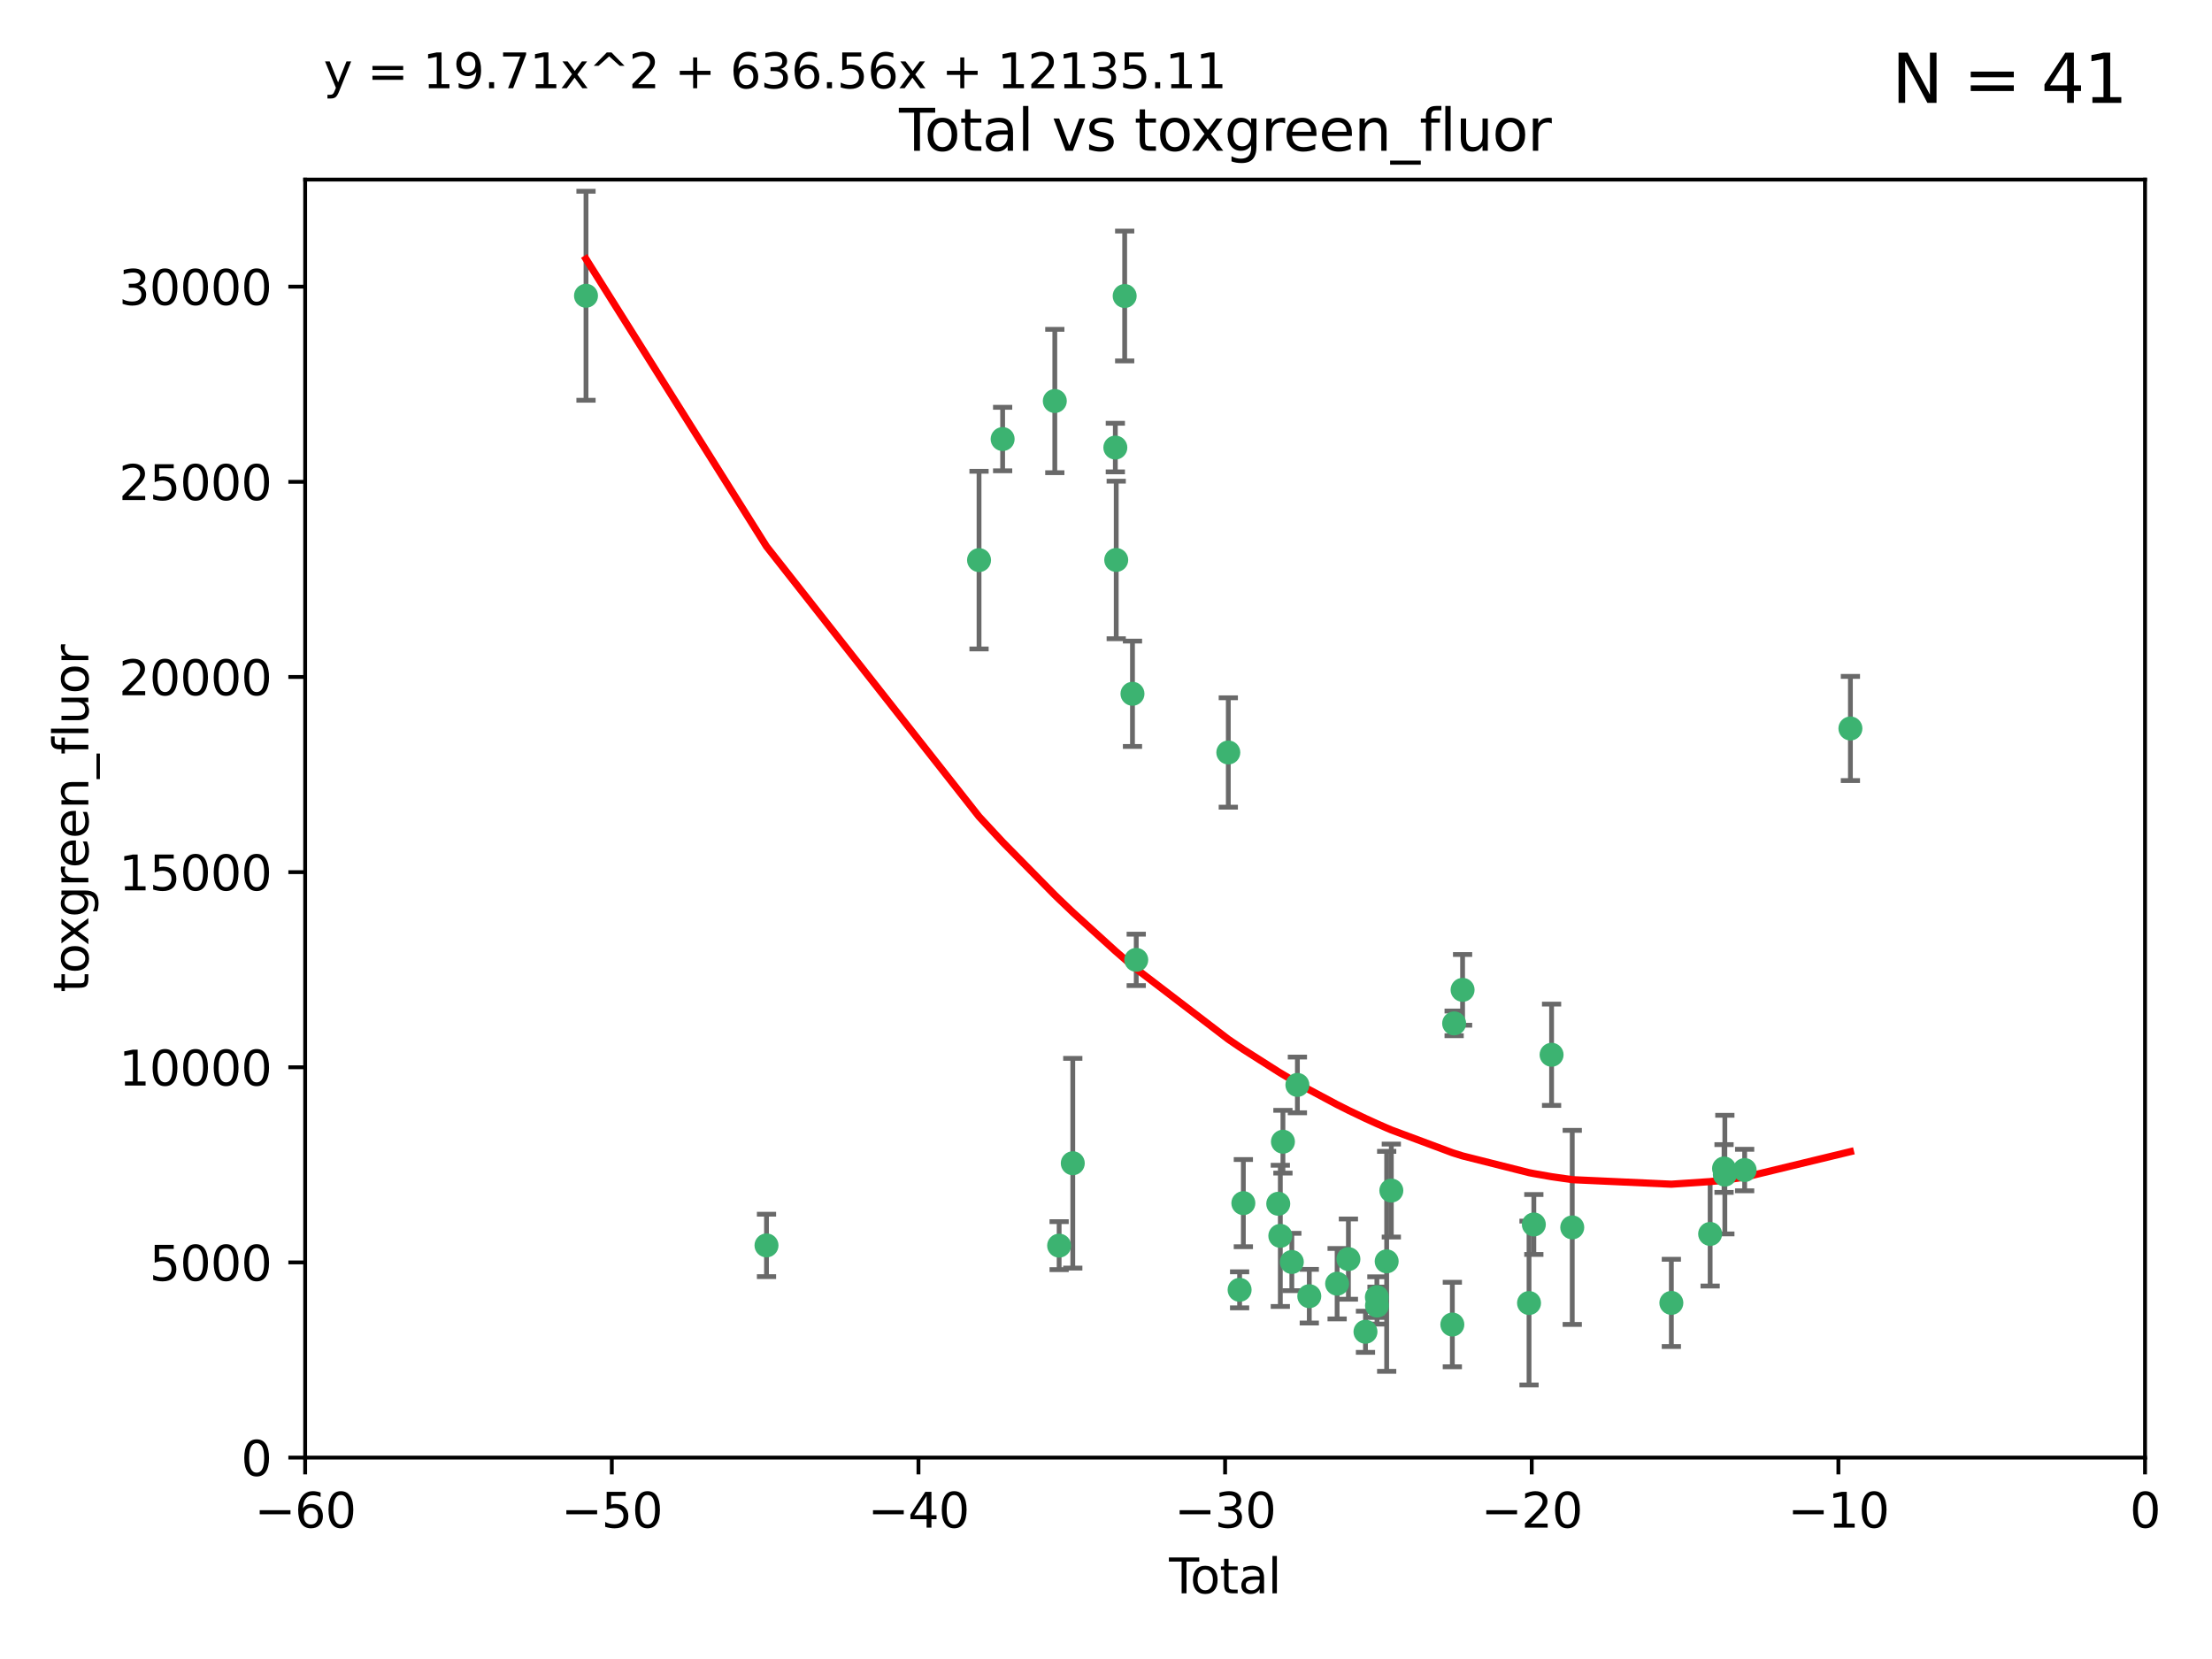 <?xml version="1.0" encoding="utf-8" standalone="no"?>
<!DOCTYPE svg PUBLIC "-//W3C//DTD SVG 1.1//EN"
  "http://www.w3.org/Graphics/SVG/1.1/DTD/svg11.dtd">
<svg xmlns:xlink="http://www.w3.org/1999/xlink" width="460.8pt" height="345.6pt" viewBox="0 0 460.8 345.6" xmlns="http://www.w3.org/2000/svg" version="1.1">
 <defs>
  <style type="text/css">*{stroke-linejoin: round; stroke-linecap: butt}</style>
 </defs>
 <g id="figure_1">
  <g id="patch_1">
   <path d="M 0 345.6 
L 460.8 345.6 
L 460.8 0 
L 0 0 
z
" style="fill: #ffffff"/>
  </g>
  <g id="axes_1">
   <g id="patch_2">
    <path d="M 63.571 303.64 
L 446.85 303.64 
L 446.85 37.411 
L 63.571 37.411 
z
" style="fill: #ffffff"/>
   </g>
   <g id="PathCollection_1">
    <defs>
     <path id="m26a1dd42a5" d="M 0 1.118 
C 0.297 1.118 0.581 1 0.791 0.791 
C 1 0.581 1.118 0.297 1.118 0 
C 1.118 -0.297 1 -0.581 0.791 -0.791 
C 0.581 -1 0.297 -1.118 0 -1.118 
C -0.297 -1.118 -0.581 -1 -0.791 -0.791 
C -1 -0.581 -1.118 -0.297 -1.118 0 
C -1.118 0.297 -1 0.581 -0.791 0.791 
C -0.581 1 -0.297 1.118 0 1.118 
z
" style="stroke: #3cb371"/>
    </defs>
    <g clip-path="url(#p0311eefe99)">
     <use xlink:href="#m26a1dd42a5" x="122.075" y="61.614" style="fill: #3cb371; stroke: #3cb371"/>
     <use xlink:href="#m26a1dd42a5" x="159.676" y="259.442" style="fill: #3cb371; stroke: #3cb371"/>
     <use xlink:href="#m26a1dd42a5" x="203.952" y="116.682" style="fill: #3cb371; stroke: #3cb371"/>
     <use xlink:href="#m26a1dd42a5" x="208.867" y="91.463" style="fill: #3cb371; stroke: #3cb371"/>
     <use xlink:href="#m26a1dd42a5" x="219.736" y="83.54" style="fill: #3cb371; stroke: #3cb371"/>
     <use xlink:href="#m26a1dd42a5" x="220.638" y="259.488" style="fill: #3cb371; stroke: #3cb371"/>
     <use xlink:href="#m26a1dd42a5" x="223.48" y="242.324" style="fill: #3cb371; stroke: #3cb371"/>
     <use xlink:href="#m26a1dd42a5" x="232.345" y="93.237" style="fill: #3cb371; stroke: #3cb371"/>
     <use xlink:href="#m26a1dd42a5" x="232.53" y="116.65" style="fill: #3cb371; stroke: #3cb371"/>
     <use xlink:href="#m26a1dd42a5" x="234.291" y="61.664" style="fill: #3cb371; stroke: #3cb371"/>
     <use xlink:href="#m26a1dd42a5" x="235.917" y="144.527" style="fill: #3cb371; stroke: #3cb371"/>
     <use xlink:href="#m26a1dd42a5" x="236.699" y="199.958" style="fill: #3cb371; stroke: #3cb371"/>
     <use xlink:href="#m26a1dd42a5" x="255.878" y="156.754" style="fill: #3cb371; stroke: #3cb371"/>
     <use xlink:href="#m26a1dd42a5" x="258.233" y="268.694" style="fill: #3cb371; stroke: #3cb371"/>
     <use xlink:href="#m26a1dd42a5" x="259.013" y="250.635" style="fill: #3cb371; stroke: #3cb371"/>
     <use xlink:href="#m26a1dd42a5" x="266.284" y="250.767" style="fill: #3cb371; stroke: #3cb371"/>
     <use xlink:href="#m26a1dd42a5" x="266.715" y="257.451" style="fill: #3cb371; stroke: #3cb371"/>
     <use xlink:href="#m26a1dd42a5" x="267.259" y="237.838" style="fill: #3cb371; stroke: #3cb371"/>
     <use xlink:href="#m26a1dd42a5" x="269.11" y="262.896" style="fill: #3cb371; stroke: #3cb371"/>
     <use xlink:href="#m26a1dd42a5" x="270.272" y="226.007" style="fill: #3cb371; stroke: #3cb371"/>
     <use xlink:href="#m26a1dd42a5" x="272.749" y="270.018" style="fill: #3cb371; stroke: #3cb371"/>
     <use xlink:href="#m26a1dd42a5" x="278.547" y="267.417" style="fill: #3cb371; stroke: #3cb371"/>
     <use xlink:href="#m26a1dd42a5" x="280.898" y="262.293" style="fill: #3cb371; stroke: #3cb371"/>
     <use xlink:href="#m26a1dd42a5" x="284.454" y="277.431" style="fill: #3cb371; stroke: #3cb371"/>
     <use xlink:href="#m26a1dd42a5" x="286.83" y="270.21" style="fill: #3cb371; stroke: #3cb371"/>
     <use xlink:href="#m26a1dd42a5" x="286.857" y="271.976" style="fill: #3cb371; stroke: #3cb371"/>
     <use xlink:href="#m26a1dd42a5" x="288.87" y="262.761" style="fill: #3cb371; stroke: #3cb371"/>
     <use xlink:href="#m26a1dd42a5" x="289.839" y="248.016" style="fill: #3cb371; stroke: #3cb371"/>
     <use xlink:href="#m26a1dd42a5" x="302.549" y="275.924" style="fill: #3cb371; stroke: #3cb371"/>
     <use xlink:href="#m26a1dd42a5" x="302.924" y="213.19" style="fill: #3cb371; stroke: #3cb371"/>
     <use xlink:href="#m26a1dd42a5" x="304.684" y="206.203" style="fill: #3cb371; stroke: #3cb371"/>
     <use xlink:href="#m26a1dd42a5" x="318.526" y="271.445" style="fill: #3cb371; stroke: #3cb371"/>
     <use xlink:href="#m26a1dd42a5" x="319.527" y="255.08" style="fill: #3cb371; stroke: #3cb371"/>
     <use xlink:href="#m26a1dd42a5" x="323.223" y="219.726" style="fill: #3cb371; stroke: #3cb371"/>
     <use xlink:href="#m26a1dd42a5" x="327.528" y="255.69" style="fill: #3cb371; stroke: #3cb371"/>
     <use xlink:href="#m26a1dd42a5" x="348.174" y="271.416" style="fill: #3cb371; stroke: #3cb371"/>
     <use xlink:href="#m26a1dd42a5" x="356.254" y="257.051" style="fill: #3cb371; stroke: #3cb371"/>
     <use xlink:href="#m26a1dd42a5" x="359.15" y="243.416" style="fill: #3cb371; stroke: #3cb371"/>
     <use xlink:href="#m26a1dd42a5" x="359.317" y="244.691" style="fill: #3cb371; stroke: #3cb371"/>
     <use xlink:href="#m26a1dd42a5" x="363.442" y="243.742" style="fill: #3cb371; stroke: #3cb371"/>
     <use xlink:href="#m26a1dd42a5" x="385.474" y="151.755" style="fill: #3cb371; stroke: #3cb371"/>
    </g>
   </g>
   <g id="matplotlib.axis_1">
    <g id="xtick_1">
     <g id="line2d_1">
      <defs>
       <path id="m267742679c" d="M 0 0 
L 0 3.5 
" style="stroke: #000000; stroke-width: 0.8"/>
      </defs>
      <g>
       <use xlink:href="#m267742679c" x="63.571" y="303.64" style="stroke: #000000; stroke-width: 0.8"/>
      </g>
     </g>
     <g id="text_1">
      <!-- −60 -->
      <g transform="translate(53.019 318.238)scale(0.1 -0.1)">
       <defs>
        <path id="DejaVuSans-2212" d="M 678 2272 
L 4684 2272 
L 4684 1741 
L 678 1741 
L 678 2272 
z
" transform="scale(0.016)"/>
        <path id="DejaVuSans-36" d="M 2113 2584 
Q 1688 2584 1439 2293 
Q 1191 2003 1191 1497 
Q 1191 994 1439 701 
Q 1688 409 2113 409 
Q 2538 409 2786 701 
Q 3034 994 3034 1497 
Q 3034 2003 2786 2293 
Q 2538 2584 2113 2584 
z
M 3366 4563 
L 3366 3988 
Q 3128 4100 2886 4159 
Q 2644 4219 2406 4219 
Q 1781 4219 1451 3797 
Q 1122 3375 1075 2522 
Q 1259 2794 1537 2939 
Q 1816 3084 2150 3084 
Q 2853 3084 3261 2657 
Q 3669 2231 3669 1497 
Q 3669 778 3244 343 
Q 2819 -91 2113 -91 
Q 1303 -91 875 529 
Q 447 1150 447 2328 
Q 447 3434 972 4092 
Q 1497 4750 2381 4750 
Q 2619 4750 2861 4703 
Q 3103 4656 3366 4563 
z
" transform="scale(0.016)"/>
        <path id="DejaVuSans-30" d="M 2034 4250 
Q 1547 4250 1301 3770 
Q 1056 3291 1056 2328 
Q 1056 1369 1301 889 
Q 1547 409 2034 409 
Q 2525 409 2770 889 
Q 3016 1369 3016 2328 
Q 3016 3291 2770 3770 
Q 2525 4250 2034 4250 
z
M 2034 4750 
Q 2819 4750 3233 4129 
Q 3647 3509 3647 2328 
Q 3647 1150 3233 529 
Q 2819 -91 2034 -91 
Q 1250 -91 836 529 
Q 422 1150 422 2328 
Q 422 3509 836 4129 
Q 1250 4750 2034 4750 
z
" transform="scale(0.016)"/>
       </defs>
       <use xlink:href="#DejaVuSans-2212"/>
       <use xlink:href="#DejaVuSans-36" x="83.789"/>
       <use xlink:href="#DejaVuSans-30" x="147.412"/>
      </g>
     </g>
    </g>
    <g id="xtick_2">
     <g id="line2d_2">
      <g>
       <use xlink:href="#m267742679c" x="127.451" y="303.64" style="stroke: #000000; stroke-width: 0.8"/>
      </g>
     </g>
     <g id="text_2">
      <!-- −50 -->
      <g transform="translate(116.899 318.238)scale(0.1 -0.1)">
       <defs>
        <path id="DejaVuSans-35" d="M 691 4666 
L 3169 4666 
L 3169 4134 
L 1269 4134 
L 1269 2991 
Q 1406 3038 1543 3061 
Q 1681 3084 1819 3084 
Q 2600 3084 3056 2656 
Q 3513 2228 3513 1497 
Q 3513 744 3044 326 
Q 2575 -91 1722 -91 
Q 1428 -91 1123 -41 
Q 819 9 494 109 
L 494 744 
Q 775 591 1075 516 
Q 1375 441 1709 441 
Q 2250 441 2565 725 
Q 2881 1009 2881 1497 
Q 2881 1984 2565 2268 
Q 2250 2553 1709 2553 
Q 1456 2553 1204 2497 
Q 953 2441 691 2322 
L 691 4666 
z
" transform="scale(0.016)"/>
       </defs>
       <use xlink:href="#DejaVuSans-2212"/>
       <use xlink:href="#DejaVuSans-35" x="83.789"/>
       <use xlink:href="#DejaVuSans-30" x="147.412"/>
      </g>
     </g>
    </g>
    <g id="xtick_3">
     <g id="line2d_3">
      <g>
       <use xlink:href="#m267742679c" x="191.331" y="303.64" style="stroke: #000000; stroke-width: 0.8"/>
      </g>
     </g>
     <g id="text_3">
      <!-- −40 -->
      <g transform="translate(180.778 318.238)scale(0.1 -0.1)">
       <defs>
        <path id="DejaVuSans-34" d="M 2419 4116 
L 825 1625 
L 2419 1625 
L 2419 4116 
z
M 2253 4666 
L 3047 4666 
L 3047 1625 
L 3713 1625 
L 3713 1100 
L 3047 1100 
L 3047 0 
L 2419 0 
L 2419 1100 
L 313 1100 
L 313 1709 
L 2253 4666 
z
" transform="scale(0.016)"/>
       </defs>
       <use xlink:href="#DejaVuSans-2212"/>
       <use xlink:href="#DejaVuSans-34" x="83.789"/>
       <use xlink:href="#DejaVuSans-30" x="147.412"/>
      </g>
     </g>
    </g>
    <g id="xtick_4">
     <g id="line2d_4">
      <g>
       <use xlink:href="#m267742679c" x="255.211" y="303.64" style="stroke: #000000; stroke-width: 0.8"/>
      </g>
     </g>
     <g id="text_4">
      <!-- −30 -->
      <g transform="translate(244.658 318.238)scale(0.1 -0.1)">
       <defs>
        <path id="DejaVuSans-33" d="M 2597 2516 
Q 3050 2419 3304 2112 
Q 3559 1806 3559 1356 
Q 3559 666 3084 287 
Q 2609 -91 1734 -91 
Q 1441 -91 1130 -33 
Q 819 25 488 141 
L 488 750 
Q 750 597 1062 519 
Q 1375 441 1716 441 
Q 2309 441 2620 675 
Q 2931 909 2931 1356 
Q 2931 1769 2642 2001 
Q 2353 2234 1838 2234 
L 1294 2234 
L 1294 2753 
L 1863 2753 
Q 2328 2753 2575 2939 
Q 2822 3125 2822 3475 
Q 2822 3834 2567 4026 
Q 2313 4219 1838 4219 
Q 1578 4219 1281 4162 
Q 984 4106 628 3988 
L 628 4550 
Q 988 4650 1302 4700 
Q 1616 4750 1894 4750 
Q 2613 4750 3031 4423 
Q 3450 4097 3450 3541 
Q 3450 3153 3228 2886 
Q 3006 2619 2597 2516 
z
" transform="scale(0.016)"/>
       </defs>
       <use xlink:href="#DejaVuSans-2212"/>
       <use xlink:href="#DejaVuSans-33" x="83.789"/>
       <use xlink:href="#DejaVuSans-30" x="147.412"/>
      </g>
     </g>
    </g>
    <g id="xtick_5">
     <g id="line2d_5">
      <g>
       <use xlink:href="#m267742679c" x="319.09" y="303.64" style="stroke: #000000; stroke-width: 0.8"/>
      </g>
     </g>
     <g id="text_5">
      <!-- −20 -->
      <g transform="translate(308.538 318.238)scale(0.1 -0.1)">
       <defs>
        <path id="DejaVuSans-32" d="M 1228 531 
L 3431 531 
L 3431 0 
L 469 0 
L 469 531 
Q 828 903 1448 1529 
Q 2069 2156 2228 2338 
Q 2531 2678 2651 2914 
Q 2772 3150 2772 3378 
Q 2772 3750 2511 3984 
Q 2250 4219 1831 4219 
Q 1534 4219 1204 4116 
Q 875 4013 500 3803 
L 500 4441 
Q 881 4594 1212 4672 
Q 1544 4750 1819 4750 
Q 2544 4750 2975 4387 
Q 3406 4025 3406 3419 
Q 3406 3131 3298 2873 
Q 3191 2616 2906 2266 
Q 2828 2175 2409 1742 
Q 1991 1309 1228 531 
z
" transform="scale(0.016)"/>
       </defs>
       <use xlink:href="#DejaVuSans-2212"/>
       <use xlink:href="#DejaVuSans-32" x="83.789"/>
       <use xlink:href="#DejaVuSans-30" x="147.412"/>
      </g>
     </g>
    </g>
    <g id="xtick_6">
     <g id="line2d_6">
      <g>
       <use xlink:href="#m267742679c" x="382.97" y="303.64" style="stroke: #000000; stroke-width: 0.8"/>
      </g>
     </g>
     <g id="text_6">
      <!-- −10 -->
      <g transform="translate(372.418 318.238)scale(0.1 -0.1)">
       <defs>
        <path id="DejaVuSans-31" d="M 794 531 
L 1825 531 
L 1825 4091 
L 703 3866 
L 703 4441 
L 1819 4666 
L 2450 4666 
L 2450 531 
L 3481 531 
L 3481 0 
L 794 0 
L 794 531 
z
" transform="scale(0.016)"/>
       </defs>
       <use xlink:href="#DejaVuSans-2212"/>
       <use xlink:href="#DejaVuSans-31" x="83.789"/>
       <use xlink:href="#DejaVuSans-30" x="147.412"/>
      </g>
     </g>
    </g>
    <g id="xtick_7">
     <g id="line2d_7">
      <g>
       <use xlink:href="#m267742679c" x="446.85" y="303.64" style="stroke: #000000; stroke-width: 0.8"/>
      </g>
     </g>
     <g id="text_7">
      <!-- 0 -->
      <g transform="translate(443.669 318.238)scale(0.1 -0.1)">
       <use xlink:href="#DejaVuSans-30"/>
      </g>
     </g>
    </g>
    <g id="text_8">
     <!-- Total -->
     <g transform="translate(243.534 331.917)scale(0.1 -0.1)">
      <defs>
       <path id="DejaVuSans-54" d="M -19 4666 
L 3928 4666 
L 3928 4134 
L 2272 4134 
L 2272 0 
L 1638 0 
L 1638 4134 
L -19 4134 
L -19 4666 
z
" transform="scale(0.016)"/>
       <path id="DejaVuSans-6f" d="M 1959 3097 
Q 1497 3097 1228 2736 
Q 959 2375 959 1747 
Q 959 1119 1226 758 
Q 1494 397 1959 397 
Q 2419 397 2687 759 
Q 2956 1122 2956 1747 
Q 2956 2369 2687 2733 
Q 2419 3097 1959 3097 
z
M 1959 3584 
Q 2709 3584 3137 3096 
Q 3566 2609 3566 1747 
Q 3566 888 3137 398 
Q 2709 -91 1959 -91 
Q 1206 -91 779 398 
Q 353 888 353 1747 
Q 353 2609 779 3096 
Q 1206 3584 1959 3584 
z
" transform="scale(0.016)"/>
       <path id="DejaVuSans-74" d="M 1172 4494 
L 1172 3500 
L 2356 3500 
L 2356 3053 
L 1172 3053 
L 1172 1153 
Q 1172 725 1289 603 
Q 1406 481 1766 481 
L 2356 481 
L 2356 0 
L 1766 0 
Q 1100 0 847 248 
Q 594 497 594 1153 
L 594 3053 
L 172 3053 
L 172 3500 
L 594 3500 
L 594 4494 
L 1172 4494 
z
" transform="scale(0.016)"/>
       <path id="DejaVuSans-61" d="M 2194 1759 
Q 1497 1759 1228 1600 
Q 959 1441 959 1056 
Q 959 750 1161 570 
Q 1363 391 1709 391 
Q 2188 391 2477 730 
Q 2766 1069 2766 1631 
L 2766 1759 
L 2194 1759 
z
M 3341 1997 
L 3341 0 
L 2766 0 
L 2766 531 
Q 2569 213 2275 61 
Q 1981 -91 1556 -91 
Q 1019 -91 701 211 
Q 384 513 384 1019 
Q 384 1609 779 1909 
Q 1175 2209 1959 2209 
L 2766 2209 
L 2766 2266 
Q 2766 2663 2505 2880 
Q 2244 3097 1772 3097 
Q 1472 3097 1187 3025 
Q 903 2953 641 2809 
L 641 3341 
Q 956 3463 1253 3523 
Q 1550 3584 1831 3584 
Q 2591 3584 2966 3190 
Q 3341 2797 3341 1997 
z
" transform="scale(0.016)"/>
       <path id="DejaVuSans-6c" d="M 603 4863 
L 1178 4863 
L 1178 0 
L 603 0 
L 603 4863 
z
" transform="scale(0.016)"/>
      </defs>
      <use xlink:href="#DejaVuSans-54"/>
      <use xlink:href="#DejaVuSans-6f" x="44.084"/>
      <use xlink:href="#DejaVuSans-74" x="105.266"/>
      <use xlink:href="#DejaVuSans-61" x="144.475"/>
      <use xlink:href="#DejaVuSans-6c" x="205.754"/>
     </g>
    </g>
   </g>
   <g id="matplotlib.axis_2">
    <g id="ytick_1">
     <g id="line2d_8">
      <defs>
       <path id="m0efbb862bb" d="M 0 0 
L -3.5 0 
" style="stroke: #000000; stroke-width: 0.8"/>
      </defs>
      <g>
       <use xlink:href="#m0efbb862bb" x="63.571" y="303.64" style="stroke: #000000; stroke-width: 0.8"/>
      </g>
     </g>
     <g id="text_9">
      <!-- 0 -->
      <g transform="translate(50.209 307.439)scale(0.1 -0.1)">
       <use xlink:href="#DejaVuSans-30"/>
      </g>
     </g>
    </g>
    <g id="ytick_2">
     <g id="line2d_9">
      <g>
       <use xlink:href="#m0efbb862bb" x="63.571" y="262.986" style="stroke: #000000; stroke-width: 0.8"/>
      </g>
     </g>
     <g id="text_10">
      <!-- 5000 -->
      <g transform="translate(31.121 266.786)scale(0.1 -0.1)">
       <use xlink:href="#DejaVuSans-35"/>
       <use xlink:href="#DejaVuSans-30" x="63.623"/>
       <use xlink:href="#DejaVuSans-30" x="127.246"/>
       <use xlink:href="#DejaVuSans-30" x="190.869"/>
      </g>
     </g>
    </g>
    <g id="ytick_3">
     <g id="line2d_10">
      <g>
       <use xlink:href="#m0efbb862bb" x="63.571" y="222.333" style="stroke: #000000; stroke-width: 0.8"/>
      </g>
     </g>
     <g id="text_11">
      <!-- 10000 -->
      <g transform="translate(24.759 226.132)scale(0.1 -0.1)">
       <use xlink:href="#DejaVuSans-31"/>
       <use xlink:href="#DejaVuSans-30" x="63.623"/>
       <use xlink:href="#DejaVuSans-30" x="127.246"/>
       <use xlink:href="#DejaVuSans-30" x="190.869"/>
       <use xlink:href="#DejaVuSans-30" x="254.492"/>
      </g>
     </g>
    </g>
    <g id="ytick_4">
     <g id="line2d_11">
      <g>
       <use xlink:href="#m0efbb862bb" x="63.571" y="181.679" style="stroke: #000000; stroke-width: 0.8"/>
      </g>
     </g>
     <g id="text_12">
      <!-- 15000 -->
      <g transform="translate(24.759 185.478)scale(0.1 -0.1)">
       <use xlink:href="#DejaVuSans-31"/>
       <use xlink:href="#DejaVuSans-35" x="63.623"/>
       <use xlink:href="#DejaVuSans-30" x="127.246"/>
       <use xlink:href="#DejaVuSans-30" x="190.869"/>
       <use xlink:href="#DejaVuSans-30" x="254.492"/>
      </g>
     </g>
    </g>
    <g id="ytick_5">
     <g id="line2d_12">
      <g>
       <use xlink:href="#m0efbb862bb" x="63.571" y="141.026" style="stroke: #000000; stroke-width: 0.8"/>
      </g>
     </g>
     <g id="text_13">
      <!-- 20000 -->
      <g transform="translate(24.759 144.825)scale(0.1 -0.1)">
       <use xlink:href="#DejaVuSans-32"/>
       <use xlink:href="#DejaVuSans-30" x="63.623"/>
       <use xlink:href="#DejaVuSans-30" x="127.246"/>
       <use xlink:href="#DejaVuSans-30" x="190.869"/>
       <use xlink:href="#DejaVuSans-30" x="254.492"/>
      </g>
     </g>
    </g>
    <g id="ytick_6">
     <g id="line2d_13">
      <g>
       <use xlink:href="#m0efbb862bb" x="63.571" y="100.372" style="stroke: #000000; stroke-width: 0.8"/>
      </g>
     </g>
     <g id="text_14">
      <!-- 25000 -->
      <g transform="translate(24.759 104.171)scale(0.1 -0.1)">
       <use xlink:href="#DejaVuSans-32"/>
       <use xlink:href="#DejaVuSans-35" x="63.623"/>
       <use xlink:href="#DejaVuSans-30" x="127.246"/>
       <use xlink:href="#DejaVuSans-30" x="190.869"/>
       <use xlink:href="#DejaVuSans-30" x="254.492"/>
      </g>
     </g>
    </g>
    <g id="ytick_7">
     <g id="line2d_14">
      <g>
       <use xlink:href="#m0efbb862bb" x="63.571" y="59.718" style="stroke: #000000; stroke-width: 0.8"/>
      </g>
     </g>
     <g id="text_15">
      <!-- 30000 -->
      <g transform="translate(24.759 63.518)scale(0.1 -0.1)">
       <use xlink:href="#DejaVuSans-33"/>
       <use xlink:href="#DejaVuSans-30" x="63.623"/>
       <use xlink:href="#DejaVuSans-30" x="127.246"/>
       <use xlink:href="#DejaVuSans-30" x="190.869"/>
       <use xlink:href="#DejaVuSans-30" x="254.492"/>
      </g>
     </g>
    </g>
    <g id="text_16">
     <!-- toxgreen_fluor -->
     <g transform="translate(18.401 206.72)rotate(-90)scale(0.1 -0.1)">
      <defs>
       <path id="DejaVuSans-78" d="M 3513 3500 
L 2247 1797 
L 3578 0 
L 2900 0 
L 1881 1375 
L 863 0 
L 184 0 
L 1544 1831 
L 300 3500 
L 978 3500 
L 1906 2253 
L 2834 3500 
L 3513 3500 
z
" transform="scale(0.016)"/>
       <path id="DejaVuSans-67" d="M 2906 1791 
Q 2906 2416 2648 2759 
Q 2391 3103 1925 3103 
Q 1463 3103 1205 2759 
Q 947 2416 947 1791 
Q 947 1169 1205 825 
Q 1463 481 1925 481 
Q 2391 481 2648 825 
Q 2906 1169 2906 1791 
z
M 3481 434 
Q 3481 -459 3084 -895 
Q 2688 -1331 1869 -1331 
Q 1566 -1331 1297 -1286 
Q 1028 -1241 775 -1147 
L 775 -588 
Q 1028 -725 1275 -790 
Q 1522 -856 1778 -856 
Q 2344 -856 2625 -561 
Q 2906 -266 2906 331 
L 2906 616 
Q 2728 306 2450 153 
Q 2172 0 1784 0 
Q 1141 0 747 490 
Q 353 981 353 1791 
Q 353 2603 747 3093 
Q 1141 3584 1784 3584 
Q 2172 3584 2450 3431 
Q 2728 3278 2906 2969 
L 2906 3500 
L 3481 3500 
L 3481 434 
z
" transform="scale(0.016)"/>
       <path id="DejaVuSans-72" d="M 2631 2963 
Q 2534 3019 2420 3045 
Q 2306 3072 2169 3072 
Q 1681 3072 1420 2755 
Q 1159 2438 1159 1844 
L 1159 0 
L 581 0 
L 581 3500 
L 1159 3500 
L 1159 2956 
Q 1341 3275 1631 3429 
Q 1922 3584 2338 3584 
Q 2397 3584 2469 3576 
Q 2541 3569 2628 3553 
L 2631 2963 
z
" transform="scale(0.016)"/>
       <path id="DejaVuSans-65" d="M 3597 1894 
L 3597 1613 
L 953 1613 
Q 991 1019 1311 708 
Q 1631 397 2203 397 
Q 2534 397 2845 478 
Q 3156 559 3463 722 
L 3463 178 
Q 3153 47 2828 -22 
Q 2503 -91 2169 -91 
Q 1331 -91 842 396 
Q 353 884 353 1716 
Q 353 2575 817 3079 
Q 1281 3584 2069 3584 
Q 2775 3584 3186 3129 
Q 3597 2675 3597 1894 
z
M 3022 2063 
Q 3016 2534 2758 2815 
Q 2500 3097 2075 3097 
Q 1594 3097 1305 2825 
Q 1016 2553 972 2059 
L 3022 2063 
z
" transform="scale(0.016)"/>
       <path id="DejaVuSans-6e" d="M 3513 2113 
L 3513 0 
L 2938 0 
L 2938 2094 
Q 2938 2591 2744 2837 
Q 2550 3084 2163 3084 
Q 1697 3084 1428 2787 
Q 1159 2491 1159 1978 
L 1159 0 
L 581 0 
L 581 3500 
L 1159 3500 
L 1159 2956 
Q 1366 3272 1645 3428 
Q 1925 3584 2291 3584 
Q 2894 3584 3203 3211 
Q 3513 2838 3513 2113 
z
" transform="scale(0.016)"/>
       <path id="DejaVuSans-5f" d="M 3263 -1063 
L 3263 -1509 
L -63 -1509 
L -63 -1063 
L 3263 -1063 
z
" transform="scale(0.016)"/>
       <path id="DejaVuSans-66" d="M 2375 4863 
L 2375 4384 
L 1825 4384 
Q 1516 4384 1395 4259 
Q 1275 4134 1275 3809 
L 1275 3500 
L 2222 3500 
L 2222 3053 
L 1275 3053 
L 1275 0 
L 697 0 
L 697 3053 
L 147 3053 
L 147 3500 
L 697 3500 
L 697 3744 
Q 697 4328 969 4595 
Q 1241 4863 1831 4863 
L 2375 4863 
z
" transform="scale(0.016)"/>
       <path id="DejaVuSans-75" d="M 544 1381 
L 544 3500 
L 1119 3500 
L 1119 1403 
Q 1119 906 1312 657 
Q 1506 409 1894 409 
Q 2359 409 2629 706 
Q 2900 1003 2900 1516 
L 2900 3500 
L 3475 3500 
L 3475 0 
L 2900 0 
L 2900 538 
Q 2691 219 2414 64 
Q 2138 -91 1772 -91 
Q 1169 -91 856 284 
Q 544 659 544 1381 
z
M 1991 3584 
L 1991 3584 
z
" transform="scale(0.016)"/>
      </defs>
      <use xlink:href="#DejaVuSans-74"/>
      <use xlink:href="#DejaVuSans-6f" x="39.209"/>
      <use xlink:href="#DejaVuSans-78" x="97.266"/>
      <use xlink:href="#DejaVuSans-67" x="156.445"/>
      <use xlink:href="#DejaVuSans-72" x="219.922"/>
      <use xlink:href="#DejaVuSans-65" x="258.785"/>
      <use xlink:href="#DejaVuSans-65" x="320.309"/>
      <use xlink:href="#DejaVuSans-6e" x="381.832"/>
      <use xlink:href="#DejaVuSans-5f" x="445.211"/>
      <use xlink:href="#DejaVuSans-66" x="495.211"/>
      <use xlink:href="#DejaVuSans-6c" x="530.416"/>
      <use xlink:href="#DejaVuSans-75" x="558.199"/>
      <use xlink:href="#DejaVuSans-6f" x="621.578"/>
      <use xlink:href="#DejaVuSans-72" x="682.76"/>
     </g>
    </g>
   </g>
   <g id="LineCollection_1">
    <path d="M 122.075 83.38 
L 122.075 39.848 
" clip-path="url(#p0311eefe99)" style="fill: none; stroke: #696969"/>
    <path d="M 159.676 265.941 
L 159.676 252.944 
" clip-path="url(#p0311eefe99)" style="fill: none; stroke: #696969"/>
    <path d="M 203.952 135.19 
L 203.952 98.175 
" clip-path="url(#p0311eefe99)" style="fill: none; stroke: #696969"/>
    <path d="M 208.867 98.075 
L 208.867 84.85 
" clip-path="url(#p0311eefe99)" style="fill: none; stroke: #696969"/>
    <path d="M 219.736 98.468 
L 219.736 68.613 
" clip-path="url(#p0311eefe99)" style="fill: none; stroke: #696969"/>
    <path d="M 220.638 264.487 
L 220.638 254.489 
" clip-path="url(#p0311eefe99)" style="fill: none; stroke: #696969"/>
    <path d="M 223.48 264.166 
L 223.48 220.481 
" clip-path="url(#p0311eefe99)" style="fill: none; stroke: #696969"/>
    <path d="M 232.345 98.3 
L 232.345 88.175 
" clip-path="url(#p0311eefe99)" style="fill: none; stroke: #696969"/>
    <path d="M 232.53 133.058 
L 232.53 100.243 
" clip-path="url(#p0311eefe99)" style="fill: none; stroke: #696969"/>
    <path d="M 234.291 75.185 
L 234.291 48.142 
" clip-path="url(#p0311eefe99)" style="fill: none; stroke: #696969"/>
    <path d="M 235.917 155.498 
L 235.917 133.556 
" clip-path="url(#p0311eefe99)" style="fill: none; stroke: #696969"/>
    <path d="M 236.699 205.31 
L 236.699 194.605 
" clip-path="url(#p0311eefe99)" style="fill: none; stroke: #696969"/>
    <path d="M 255.878 168.148 
L 255.878 145.359 
" clip-path="url(#p0311eefe99)" style="fill: none; stroke: #696969"/>
    <path d="M 258.233 272.448 
L 258.233 264.94 
" clip-path="url(#p0311eefe99)" style="fill: none; stroke: #696969"/>
    <path d="M 259.013 259.717 
L 259.013 241.553 
" clip-path="url(#p0311eefe99)" style="fill: none; stroke: #696969"/>
    <path d="M 266.284 251.458 
L 266.284 250.077 
" clip-path="url(#p0311eefe99)" style="fill: none; stroke: #696969"/>
    <path d="M 266.715 272.157 
L 266.715 242.746 
" clip-path="url(#p0311eefe99)" style="fill: none; stroke: #696969"/>
    <path d="M 267.259 244.374 
L 267.259 231.301 
" clip-path="url(#p0311eefe99)" style="fill: none; stroke: #696969"/>
    <path d="M 269.11 268.864 
L 269.11 256.927 
" clip-path="url(#p0311eefe99)" style="fill: none; stroke: #696969"/>
    <path d="M 270.272 231.811 
L 270.272 220.203 
" clip-path="url(#p0311eefe99)" style="fill: none; stroke: #696969"/>
    <path d="M 272.749 275.607 
L 272.749 264.429 
" clip-path="url(#p0311eefe99)" style="fill: none; stroke: #696969"/>
    <path d="M 278.547 274.752 
L 278.547 260.081 
" clip-path="url(#p0311eefe99)" style="fill: none; stroke: #696969"/>
    <path d="M 280.898 270.647 
L 280.898 253.939 
" clip-path="url(#p0311eefe99)" style="fill: none; stroke: #696969"/>
    <path d="M 284.454 281.719 
L 284.454 273.143 
" clip-path="url(#p0311eefe99)" style="fill: none; stroke: #696969"/>
    <path d="M 286.83 274.44 
L 286.83 265.981 
" clip-path="url(#p0311eefe99)" style="fill: none; stroke: #696969"/>
    <path d="M 286.857 275.827 
L 286.857 268.125 
" clip-path="url(#p0311eefe99)" style="fill: none; stroke: #696969"/>
    <path d="M 288.87 285.673 
L 288.87 239.849 
" clip-path="url(#p0311eefe99)" style="fill: none; stroke: #696969"/>
    <path d="M 289.839 257.7 
L 289.839 238.331 
" clip-path="url(#p0311eefe99)" style="fill: none; stroke: #696969"/>
    <path d="M 302.549 284.727 
L 302.549 267.12 
" clip-path="url(#p0311eefe99)" style="fill: none; stroke: #696969"/>
    <path d="M 302.924 215.762 
L 302.924 210.618 
" clip-path="url(#p0311eefe99)" style="fill: none; stroke: #696969"/>
    <path d="M 304.684 213.569 
L 304.684 198.836 
" clip-path="url(#p0311eefe99)" style="fill: none; stroke: #696969"/>
    <path d="M 318.526 288.513 
L 318.526 254.376 
" clip-path="url(#p0311eefe99)" style="fill: none; stroke: #696969"/>
    <path d="M 319.527 261.323 
L 319.527 248.837 
" clip-path="url(#p0311eefe99)" style="fill: none; stroke: #696969"/>
    <path d="M 323.223 230.277 
L 323.223 209.176 
" clip-path="url(#p0311eefe99)" style="fill: none; stroke: #696969"/>
    <path d="M 327.528 275.904 
L 327.528 235.477 
" clip-path="url(#p0311eefe99)" style="fill: none; stroke: #696969"/>
    <path d="M 348.174 280.503 
L 348.174 262.329 
" clip-path="url(#p0311eefe99)" style="fill: none; stroke: #696969"/>
    <path d="M 356.254 267.904 
L 356.254 246.198 
" clip-path="url(#p0311eefe99)" style="fill: none; stroke: #696969"/>
    <path d="M 359.15 248.392 
L 359.15 238.44 
" clip-path="url(#p0311eefe99)" style="fill: none; stroke: #696969"/>
    <path d="M 359.317 257.049 
L 359.317 232.333 
" clip-path="url(#p0311eefe99)" style="fill: none; stroke: #696969"/>
    <path d="M 363.442 248.063 
L 363.442 239.42 
" clip-path="url(#p0311eefe99)" style="fill: none; stroke: #696969"/>
    <path d="M 385.474 162.606 
L 385.474 140.905 
" clip-path="url(#p0311eefe99)" style="fill: none; stroke: #696969"/>
   </g>
   <g id="line2d_15">
    <defs>
     <path id="m071c24cef2" d="M 2 0 
L -2 -0 
" style="stroke: #696969"/>
    </defs>
    <g clip-path="url(#p0311eefe99)">
     <use xlink:href="#m071c24cef2" x="122.075" y="83.38" style="fill: #696969; stroke: #696969"/>
     <use xlink:href="#m071c24cef2" x="159.676" y="265.941" style="fill: #696969; stroke: #696969"/>
     <use xlink:href="#m071c24cef2" x="203.952" y="135.19" style="fill: #696969; stroke: #696969"/>
     <use xlink:href="#m071c24cef2" x="208.867" y="98.075" style="fill: #696969; stroke: #696969"/>
     <use xlink:href="#m071c24cef2" x="219.736" y="98.468" style="fill: #696969; stroke: #696969"/>
     <use xlink:href="#m071c24cef2" x="220.638" y="264.487" style="fill: #696969; stroke: #696969"/>
     <use xlink:href="#m071c24cef2" x="223.48" y="264.166" style="fill: #696969; stroke: #696969"/>
     <use xlink:href="#m071c24cef2" x="232.345" y="98.3" style="fill: #696969; stroke: #696969"/>
     <use xlink:href="#m071c24cef2" x="232.53" y="133.058" style="fill: #696969; stroke: #696969"/>
     <use xlink:href="#m071c24cef2" x="234.291" y="75.185" style="fill: #696969; stroke: #696969"/>
     <use xlink:href="#m071c24cef2" x="235.917" y="155.498" style="fill: #696969; stroke: #696969"/>
     <use xlink:href="#m071c24cef2" x="236.699" y="205.31" style="fill: #696969; stroke: #696969"/>
     <use xlink:href="#m071c24cef2" x="255.878" y="168.148" style="fill: #696969; stroke: #696969"/>
     <use xlink:href="#m071c24cef2" x="258.233" y="272.448" style="fill: #696969; stroke: #696969"/>
     <use xlink:href="#m071c24cef2" x="259.013" y="259.717" style="fill: #696969; stroke: #696969"/>
     <use xlink:href="#m071c24cef2" x="266.284" y="251.458" style="fill: #696969; stroke: #696969"/>
     <use xlink:href="#m071c24cef2" x="266.715" y="272.157" style="fill: #696969; stroke: #696969"/>
     <use xlink:href="#m071c24cef2" x="267.259" y="244.374" style="fill: #696969; stroke: #696969"/>
     <use xlink:href="#m071c24cef2" x="269.11" y="268.864" style="fill: #696969; stroke: #696969"/>
     <use xlink:href="#m071c24cef2" x="270.272" y="231.811" style="fill: #696969; stroke: #696969"/>
     <use xlink:href="#m071c24cef2" x="272.749" y="275.607" style="fill: #696969; stroke: #696969"/>
     <use xlink:href="#m071c24cef2" x="278.547" y="274.752" style="fill: #696969; stroke: #696969"/>
     <use xlink:href="#m071c24cef2" x="280.898" y="270.647" style="fill: #696969; stroke: #696969"/>
     <use xlink:href="#m071c24cef2" x="284.454" y="281.719" style="fill: #696969; stroke: #696969"/>
     <use xlink:href="#m071c24cef2" x="286.83" y="274.44" style="fill: #696969; stroke: #696969"/>
     <use xlink:href="#m071c24cef2" x="286.857" y="275.827" style="fill: #696969; stroke: #696969"/>
     <use xlink:href="#m071c24cef2" x="288.87" y="285.673" style="fill: #696969; stroke: #696969"/>
     <use xlink:href="#m071c24cef2" x="289.839" y="257.7" style="fill: #696969; stroke: #696969"/>
     <use xlink:href="#m071c24cef2" x="302.549" y="284.727" style="fill: #696969; stroke: #696969"/>
     <use xlink:href="#m071c24cef2" x="302.924" y="215.762" style="fill: #696969; stroke: #696969"/>
     <use xlink:href="#m071c24cef2" x="304.684" y="213.569" style="fill: #696969; stroke: #696969"/>
     <use xlink:href="#m071c24cef2" x="318.526" y="288.513" style="fill: #696969; stroke: #696969"/>
     <use xlink:href="#m071c24cef2" x="319.527" y="261.323" style="fill: #696969; stroke: #696969"/>
     <use xlink:href="#m071c24cef2" x="323.223" y="230.277" style="fill: #696969; stroke: #696969"/>
     <use xlink:href="#m071c24cef2" x="327.528" y="275.904" style="fill: #696969; stroke: #696969"/>
     <use xlink:href="#m071c24cef2" x="348.174" y="280.503" style="fill: #696969; stroke: #696969"/>
     <use xlink:href="#m071c24cef2" x="356.254" y="267.904" style="fill: #696969; stroke: #696969"/>
     <use xlink:href="#m071c24cef2" x="359.15" y="248.392" style="fill: #696969; stroke: #696969"/>
     <use xlink:href="#m071c24cef2" x="359.317" y="257.049" style="fill: #696969; stroke: #696969"/>
     <use xlink:href="#m071c24cef2" x="363.442" y="248.063" style="fill: #696969; stroke: #696969"/>
     <use xlink:href="#m071c24cef2" x="385.474" y="162.606" style="fill: #696969; stroke: #696969"/>
    </g>
   </g>
   <g id="line2d_16">
    <g clip-path="url(#p0311eefe99)">
     <use xlink:href="#m071c24cef2" x="122.075" y="39.848" style="fill: #696969; stroke: #696969"/>
     <use xlink:href="#m071c24cef2" x="159.676" y="252.944" style="fill: #696969; stroke: #696969"/>
     <use xlink:href="#m071c24cef2" x="203.952" y="98.175" style="fill: #696969; stroke: #696969"/>
     <use xlink:href="#m071c24cef2" x="208.867" y="84.85" style="fill: #696969; stroke: #696969"/>
     <use xlink:href="#m071c24cef2" x="219.736" y="68.613" style="fill: #696969; stroke: #696969"/>
     <use xlink:href="#m071c24cef2" x="220.638" y="254.489" style="fill: #696969; stroke: #696969"/>
     <use xlink:href="#m071c24cef2" x="223.48" y="220.481" style="fill: #696969; stroke: #696969"/>
     <use xlink:href="#m071c24cef2" x="232.345" y="88.175" style="fill: #696969; stroke: #696969"/>
     <use xlink:href="#m071c24cef2" x="232.53" y="100.243" style="fill: #696969; stroke: #696969"/>
     <use xlink:href="#m071c24cef2" x="234.291" y="48.142" style="fill: #696969; stroke: #696969"/>
     <use xlink:href="#m071c24cef2" x="235.917" y="133.556" style="fill: #696969; stroke: #696969"/>
     <use xlink:href="#m071c24cef2" x="236.699" y="194.605" style="fill: #696969; stroke: #696969"/>
     <use xlink:href="#m071c24cef2" x="255.878" y="145.359" style="fill: #696969; stroke: #696969"/>
     <use xlink:href="#m071c24cef2" x="258.233" y="264.94" style="fill: #696969; stroke: #696969"/>
     <use xlink:href="#m071c24cef2" x="259.013" y="241.553" style="fill: #696969; stroke: #696969"/>
     <use xlink:href="#m071c24cef2" x="266.284" y="250.077" style="fill: #696969; stroke: #696969"/>
     <use xlink:href="#m071c24cef2" x="266.715" y="242.746" style="fill: #696969; stroke: #696969"/>
     <use xlink:href="#m071c24cef2" x="267.259" y="231.301" style="fill: #696969; stroke: #696969"/>
     <use xlink:href="#m071c24cef2" x="269.11" y="256.927" style="fill: #696969; stroke: #696969"/>
     <use xlink:href="#m071c24cef2" x="270.272" y="220.203" style="fill: #696969; stroke: #696969"/>
     <use xlink:href="#m071c24cef2" x="272.749" y="264.429" style="fill: #696969; stroke: #696969"/>
     <use xlink:href="#m071c24cef2" x="278.547" y="260.081" style="fill: #696969; stroke: #696969"/>
     <use xlink:href="#m071c24cef2" x="280.898" y="253.939" style="fill: #696969; stroke: #696969"/>
     <use xlink:href="#m071c24cef2" x="284.454" y="273.143" style="fill: #696969; stroke: #696969"/>
     <use xlink:href="#m071c24cef2" x="286.83" y="265.981" style="fill: #696969; stroke: #696969"/>
     <use xlink:href="#m071c24cef2" x="286.857" y="268.125" style="fill: #696969; stroke: #696969"/>
     <use xlink:href="#m071c24cef2" x="288.87" y="239.849" style="fill: #696969; stroke: #696969"/>
     <use xlink:href="#m071c24cef2" x="289.839" y="238.331" style="fill: #696969; stroke: #696969"/>
     <use xlink:href="#m071c24cef2" x="302.549" y="267.12" style="fill: #696969; stroke: #696969"/>
     <use xlink:href="#m071c24cef2" x="302.924" y="210.618" style="fill: #696969; stroke: #696969"/>
     <use xlink:href="#m071c24cef2" x="304.684" y="198.836" style="fill: #696969; stroke: #696969"/>
     <use xlink:href="#m071c24cef2" x="318.526" y="254.376" style="fill: #696969; stroke: #696969"/>
     <use xlink:href="#m071c24cef2" x="319.527" y="248.837" style="fill: #696969; stroke: #696969"/>
     <use xlink:href="#m071c24cef2" x="323.223" y="209.176" style="fill: #696969; stroke: #696969"/>
     <use xlink:href="#m071c24cef2" x="327.528" y="235.477" style="fill: #696969; stroke: #696969"/>
     <use xlink:href="#m071c24cef2" x="348.174" y="262.329" style="fill: #696969; stroke: #696969"/>
     <use xlink:href="#m071c24cef2" x="356.254" y="246.198" style="fill: #696969; stroke: #696969"/>
     <use xlink:href="#m071c24cef2" x="359.15" y="238.44" style="fill: #696969; stroke: #696969"/>
     <use xlink:href="#m071c24cef2" x="359.317" y="232.333" style="fill: #696969; stroke: #696969"/>
     <use xlink:href="#m071c24cef2" x="363.442" y="239.42" style="fill: #696969; stroke: #696969"/>
     <use xlink:href="#m071c24cef2" x="385.474" y="140.905" style="fill: #696969; stroke: #696969"/>
    </g>
   </g>
   <g id="line2d_17">
    <path d="M 122.075 53.95 
L 159.676 113.834 
L 203.952 170.112 
L 208.867 175.411 
L 219.736 186.454 
L 220.638 187.328 
L 223.48 190.042 
L 232.345 198.102 
L 232.53 198.264 
L 234.291 199.789 
L 235.917 201.175 
L 236.699 201.834 
L 255.878 216.502 
L 258.233 218.104 
L 259.013 218.625 
L 266.284 223.251 
L 266.715 223.513 
L 267.259 223.84 
L 269.11 224.938 
L 270.272 225.613 
L 272.749 227.017 
L 278.547 230.114 
L 280.898 231.295 
L 284.454 232.998 
L 286.83 234.081 
L 286.857 234.093 
L 288.87 234.975 
L 289.839 235.389 
L 302.549 240.128 
L 302.924 240.249 
L 304.684 240.8 
L 318.526 244.286 
L 319.527 244.48 
L 323.223 245.127 
L 327.528 245.746 
L 348.174 246.69 
L 356.254 246.149 
L 359.15 245.83 
L 359.317 245.809 
L 363.442 245.236 
L 385.474 239.91 
" clip-path="url(#p0311eefe99)" style="fill: none; stroke: #ff0000; stroke-width: 1.5; stroke-linecap: square"/>
   </g>
   <g id="line2d_18">
    <defs>
     <path id="mbb88ad7e62" d="M 0 2 
C 0.53 2 1.039 1.789 1.414 1.414 
C 1.789 1.039 2 0.53 2 0 
C 2 -0.53 1.789 -1.039 1.414 -1.414 
C 1.039 -1.789 0.53 -2 0 -2 
C -0.53 -2 -1.039 -1.789 -1.414 -1.414 
C -1.789 -1.039 -2 -0.53 -2 0 
C -2 0.53 -1.789 1.039 -1.414 1.414 
C -1.039 1.789 -0.53 2 0 2 
z
" style="stroke: #3cb371"/>
    </defs>
    <g clip-path="url(#p0311eefe99)">
     <use xlink:href="#mbb88ad7e62" x="122.075" y="61.614" style="fill: #3cb371; stroke: #3cb371"/>
     <use xlink:href="#mbb88ad7e62" x="159.676" y="259.442" style="fill: #3cb371; stroke: #3cb371"/>
     <use xlink:href="#mbb88ad7e62" x="203.952" y="116.682" style="fill: #3cb371; stroke: #3cb371"/>
     <use xlink:href="#mbb88ad7e62" x="208.867" y="91.463" style="fill: #3cb371; stroke: #3cb371"/>
     <use xlink:href="#mbb88ad7e62" x="219.736" y="83.54" style="fill: #3cb371; stroke: #3cb371"/>
     <use xlink:href="#mbb88ad7e62" x="220.638" y="259.488" style="fill: #3cb371; stroke: #3cb371"/>
     <use xlink:href="#mbb88ad7e62" x="223.48" y="242.324" style="fill: #3cb371; stroke: #3cb371"/>
     <use xlink:href="#mbb88ad7e62" x="232.345" y="93.237" style="fill: #3cb371; stroke: #3cb371"/>
     <use xlink:href="#mbb88ad7e62" x="232.53" y="116.65" style="fill: #3cb371; stroke: #3cb371"/>
     <use xlink:href="#mbb88ad7e62" x="234.291" y="61.664" style="fill: #3cb371; stroke: #3cb371"/>
     <use xlink:href="#mbb88ad7e62" x="235.917" y="144.527" style="fill: #3cb371; stroke: #3cb371"/>
     <use xlink:href="#mbb88ad7e62" x="236.699" y="199.958" style="fill: #3cb371; stroke: #3cb371"/>
     <use xlink:href="#mbb88ad7e62" x="255.878" y="156.754" style="fill: #3cb371; stroke: #3cb371"/>
     <use xlink:href="#mbb88ad7e62" x="258.233" y="268.694" style="fill: #3cb371; stroke: #3cb371"/>
     <use xlink:href="#mbb88ad7e62" x="259.013" y="250.635" style="fill: #3cb371; stroke: #3cb371"/>
     <use xlink:href="#mbb88ad7e62" x="266.284" y="250.767" style="fill: #3cb371; stroke: #3cb371"/>
     <use xlink:href="#mbb88ad7e62" x="266.715" y="257.451" style="fill: #3cb371; stroke: #3cb371"/>
     <use xlink:href="#mbb88ad7e62" x="267.259" y="237.838" style="fill: #3cb371; stroke: #3cb371"/>
     <use xlink:href="#mbb88ad7e62" x="269.11" y="262.896" style="fill: #3cb371; stroke: #3cb371"/>
     <use xlink:href="#mbb88ad7e62" x="270.272" y="226.007" style="fill: #3cb371; stroke: #3cb371"/>
     <use xlink:href="#mbb88ad7e62" x="272.749" y="270.018" style="fill: #3cb371; stroke: #3cb371"/>
     <use xlink:href="#mbb88ad7e62" x="278.547" y="267.417" style="fill: #3cb371; stroke: #3cb371"/>
     <use xlink:href="#mbb88ad7e62" x="280.898" y="262.293" style="fill: #3cb371; stroke: #3cb371"/>
     <use xlink:href="#mbb88ad7e62" x="284.454" y="277.431" style="fill: #3cb371; stroke: #3cb371"/>
     <use xlink:href="#mbb88ad7e62" x="286.83" y="270.21" style="fill: #3cb371; stroke: #3cb371"/>
     <use xlink:href="#mbb88ad7e62" x="286.857" y="271.976" style="fill: #3cb371; stroke: #3cb371"/>
     <use xlink:href="#mbb88ad7e62" x="288.87" y="262.761" style="fill: #3cb371; stroke: #3cb371"/>
     <use xlink:href="#mbb88ad7e62" x="289.839" y="248.016" style="fill: #3cb371; stroke: #3cb371"/>
     <use xlink:href="#mbb88ad7e62" x="302.549" y="275.924" style="fill: #3cb371; stroke: #3cb371"/>
     <use xlink:href="#mbb88ad7e62" x="302.924" y="213.19" style="fill: #3cb371; stroke: #3cb371"/>
     <use xlink:href="#mbb88ad7e62" x="304.684" y="206.203" style="fill: #3cb371; stroke: #3cb371"/>
     <use xlink:href="#mbb88ad7e62" x="318.526" y="271.445" style="fill: #3cb371; stroke: #3cb371"/>
     <use xlink:href="#mbb88ad7e62" x="319.527" y="255.08" style="fill: #3cb371; stroke: #3cb371"/>
     <use xlink:href="#mbb88ad7e62" x="323.223" y="219.726" style="fill: #3cb371; stroke: #3cb371"/>
     <use xlink:href="#mbb88ad7e62" x="327.528" y="255.69" style="fill: #3cb371; stroke: #3cb371"/>
     <use xlink:href="#mbb88ad7e62" x="348.174" y="271.416" style="fill: #3cb371; stroke: #3cb371"/>
     <use xlink:href="#mbb88ad7e62" x="356.254" y="257.051" style="fill: #3cb371; stroke: #3cb371"/>
     <use xlink:href="#mbb88ad7e62" x="359.15" y="243.416" style="fill: #3cb371; stroke: #3cb371"/>
     <use xlink:href="#mbb88ad7e62" x="359.317" y="244.691" style="fill: #3cb371; stroke: #3cb371"/>
     <use xlink:href="#mbb88ad7e62" x="363.442" y="243.742" style="fill: #3cb371; stroke: #3cb371"/>
     <use xlink:href="#mbb88ad7e62" x="385.474" y="151.755" style="fill: #3cb371; stroke: #3cb371"/>
    </g>
   </g>
   <g id="patch_3">
    <path d="M 63.571 303.64 
L 63.571 37.411 
" style="fill: none; stroke: #000000; stroke-width: 0.8; stroke-linejoin: miter; stroke-linecap: square"/>
   </g>
   <g id="patch_4">
    <path d="M 446.85 303.64 
L 446.85 37.411 
" style="fill: none; stroke: #000000; stroke-width: 0.8; stroke-linejoin: miter; stroke-linecap: square"/>
   </g>
   <g id="patch_5">
    <path d="M 63.571 303.64 
L 446.85 303.64 
" style="fill: none; stroke: #000000; stroke-width: 0.8; stroke-linejoin: miter; stroke-linecap: square"/>
   </g>
   <g id="patch_6">
    <path d="M 63.571 37.411 
L 446.85 37.411 
" style="fill: none; stroke: #000000; stroke-width: 0.8; stroke-linejoin: miter; stroke-linecap: square"/>
   </g>
   <g id="text_17">
    <!-- N = 41 -->
    <g transform="translate(394.098 21.426)scale(0.14 -0.14)">
     <defs>
      <path id="DejaVuSans-4e" d="M 628 4666 
L 1478 4666 
L 3547 763 
L 3547 4666 
L 4159 4666 
L 4159 0 
L 3309 0 
L 1241 3903 
L 1241 0 
L 628 0 
L 628 4666 
z
" transform="scale(0.016)"/>
      <path id="DejaVuSans-20" transform="scale(0.016)"/>
      <path id="DejaVuSans-3d" d="M 678 2906 
L 4684 2906 
L 4684 2381 
L 678 2381 
L 678 2906 
z
M 678 1631 
L 4684 1631 
L 4684 1100 
L 678 1100 
L 678 1631 
z
" transform="scale(0.016)"/>
     </defs>
     <use xlink:href="#DejaVuSans-4e"/>
     <use xlink:href="#DejaVuSans-20" x="74.805"/>
     <use xlink:href="#DejaVuSans-3d" x="106.592"/>
     <use xlink:href="#DejaVuSans-20" x="190.381"/>
     <use xlink:href="#DejaVuSans-34" x="222.168"/>
     <use xlink:href="#DejaVuSans-31" x="285.791"/>
    </g>
   </g>
   <g id="text_18">
    <!-- y = 19.71x^2 + 636.56x + 12135.11 -->
    <g transform="translate(67.404 18.387)scale(0.1 -0.1)">
     <defs>
      <path id="DejaVuSans-79" d="M 2059 -325 
Q 1816 -950 1584 -1140 
Q 1353 -1331 966 -1331 
L 506 -1331 
L 506 -850 
L 844 -850 
Q 1081 -850 1212 -737 
Q 1344 -625 1503 -206 
L 1606 56 
L 191 3500 
L 800 3500 
L 1894 763 
L 2988 3500 
L 3597 3500 
L 2059 -325 
z
" transform="scale(0.016)"/>
      <path id="DejaVuSans-39" d="M 703 97 
L 703 672 
Q 941 559 1184 500 
Q 1428 441 1663 441 
Q 2288 441 2617 861 
Q 2947 1281 2994 2138 
Q 2813 1869 2534 1725 
Q 2256 1581 1919 1581 
Q 1219 1581 811 2004 
Q 403 2428 403 3163 
Q 403 3881 828 4315 
Q 1253 4750 1959 4750 
Q 2769 4750 3195 4129 
Q 3622 3509 3622 2328 
Q 3622 1225 3098 567 
Q 2575 -91 1691 -91 
Q 1453 -91 1209 -44 
Q 966 3 703 97 
z
M 1959 2075 
Q 2384 2075 2632 2365 
Q 2881 2656 2881 3163 
Q 2881 3666 2632 3958 
Q 2384 4250 1959 4250 
Q 1534 4250 1286 3958 
Q 1038 3666 1038 3163 
Q 1038 2656 1286 2365 
Q 1534 2075 1959 2075 
z
" transform="scale(0.016)"/>
      <path id="DejaVuSans-2e" d="M 684 794 
L 1344 794 
L 1344 0 
L 684 0 
L 684 794 
z
" transform="scale(0.016)"/>
      <path id="DejaVuSans-37" d="M 525 4666 
L 3525 4666 
L 3525 4397 
L 1831 0 
L 1172 0 
L 2766 4134 
L 525 4134 
L 525 4666 
z
" transform="scale(0.016)"/>
      <path id="DejaVuSans-5e" d="M 2988 4666 
L 4684 2925 
L 4056 2925 
L 2681 4159 
L 1306 2925 
L 678 2925 
L 2375 4666 
L 2988 4666 
z
" transform="scale(0.016)"/>
      <path id="DejaVuSans-2b" d="M 2944 4013 
L 2944 2272 
L 4684 2272 
L 4684 1741 
L 2944 1741 
L 2944 0 
L 2419 0 
L 2419 1741 
L 678 1741 
L 678 2272 
L 2419 2272 
L 2419 4013 
L 2944 4013 
z
" transform="scale(0.016)"/>
     </defs>
     <use xlink:href="#DejaVuSans-79"/>
     <use xlink:href="#DejaVuSans-20" x="59.18"/>
     <use xlink:href="#DejaVuSans-3d" x="90.967"/>
     <use xlink:href="#DejaVuSans-20" x="174.756"/>
     <use xlink:href="#DejaVuSans-31" x="206.543"/>
     <use xlink:href="#DejaVuSans-39" x="270.166"/>
     <use xlink:href="#DejaVuSans-2e" x="333.789"/>
     <use xlink:href="#DejaVuSans-37" x="365.576"/>
     <use xlink:href="#DejaVuSans-31" x="429.199"/>
     <use xlink:href="#DejaVuSans-78" x="492.822"/>
     <use xlink:href="#DejaVuSans-5e" x="552.002"/>
     <use xlink:href="#DejaVuSans-32" x="635.791"/>
     <use xlink:href="#DejaVuSans-20" x="699.414"/>
     <use xlink:href="#DejaVuSans-2b" x="731.201"/>
     <use xlink:href="#DejaVuSans-20" x="814.99"/>
     <use xlink:href="#DejaVuSans-36" x="846.777"/>
     <use xlink:href="#DejaVuSans-33" x="910.4"/>
     <use xlink:href="#DejaVuSans-36" x="974.023"/>
     <use xlink:href="#DejaVuSans-2e" x="1037.646"/>
     <use xlink:href="#DejaVuSans-35" x="1069.434"/>
     <use xlink:href="#DejaVuSans-36" x="1133.057"/>
     <use xlink:href="#DejaVuSans-78" x="1196.68"/>
     <use xlink:href="#DejaVuSans-20" x="1255.859"/>
     <use xlink:href="#DejaVuSans-2b" x="1287.646"/>
     <use xlink:href="#DejaVuSans-20" x="1371.436"/>
     <use xlink:href="#DejaVuSans-31" x="1403.223"/>
     <use xlink:href="#DejaVuSans-32" x="1466.846"/>
     <use xlink:href="#DejaVuSans-31" x="1530.469"/>
     <use xlink:href="#DejaVuSans-33" x="1594.092"/>
     <use xlink:href="#DejaVuSans-35" x="1657.715"/>
     <use xlink:href="#DejaVuSans-2e" x="1721.338"/>
     <use xlink:href="#DejaVuSans-31" x="1753.125"/>
     <use xlink:href="#DejaVuSans-31" x="1816.748"/>
    </g>
   </g>
   <g id="text_19">
    <!-- Total vs toxgreen_fluor -->
    <g transform="translate(187.275 31.411)scale(0.12 -0.12)">
     <defs>
      <path id="DejaVuSans-76" d="M 191 3500 
L 800 3500 
L 1894 563 
L 2988 3500 
L 3597 3500 
L 2284 0 
L 1503 0 
L 191 3500 
z
" transform="scale(0.016)"/>
      <path id="DejaVuSans-73" d="M 2834 3397 
L 2834 2853 
Q 2591 2978 2328 3040 
Q 2066 3103 1784 3103 
Q 1356 3103 1142 2972 
Q 928 2841 928 2578 
Q 928 2378 1081 2264 
Q 1234 2150 1697 2047 
L 1894 2003 
Q 2506 1872 2764 1633 
Q 3022 1394 3022 966 
Q 3022 478 2636 193 
Q 2250 -91 1575 -91 
Q 1294 -91 989 -36 
Q 684 19 347 128 
L 347 722 
Q 666 556 975 473 
Q 1284 391 1588 391 
Q 1994 391 2212 530 
Q 2431 669 2431 922 
Q 2431 1156 2273 1281 
Q 2116 1406 1581 1522 
L 1381 1569 
Q 847 1681 609 1914 
Q 372 2147 372 2553 
Q 372 3047 722 3315 
Q 1072 3584 1716 3584 
Q 2034 3584 2315 3537 
Q 2597 3491 2834 3397 
z
" transform="scale(0.016)"/>
     </defs>
     <use xlink:href="#DejaVuSans-54"/>
     <use xlink:href="#DejaVuSans-6f" x="44.084"/>
     <use xlink:href="#DejaVuSans-74" x="105.266"/>
     <use xlink:href="#DejaVuSans-61" x="144.475"/>
     <use xlink:href="#DejaVuSans-6c" x="205.754"/>
     <use xlink:href="#DejaVuSans-20" x="233.537"/>
     <use xlink:href="#DejaVuSans-76" x="265.324"/>
     <use xlink:href="#DejaVuSans-73" x="324.504"/>
     <use xlink:href="#DejaVuSans-20" x="376.604"/>
     <use xlink:href="#DejaVuSans-74" x="408.391"/>
     <use xlink:href="#DejaVuSans-6f" x="447.6"/>
     <use xlink:href="#DejaVuSans-78" x="505.656"/>
     <use xlink:href="#DejaVuSans-67" x="564.836"/>
     <use xlink:href="#DejaVuSans-72" x="628.312"/>
     <use xlink:href="#DejaVuSans-65" x="667.176"/>
     <use xlink:href="#DejaVuSans-65" x="728.699"/>
     <use xlink:href="#DejaVuSans-6e" x="790.223"/>
     <use xlink:href="#DejaVuSans-5f" x="853.602"/>
     <use xlink:href="#DejaVuSans-66" x="903.602"/>
     <use xlink:href="#DejaVuSans-6c" x="938.807"/>
     <use xlink:href="#DejaVuSans-75" x="966.59"/>
     <use xlink:href="#DejaVuSans-6f" x="1029.969"/>
     <use xlink:href="#DejaVuSans-72" x="1091.15"/>
    </g>
   </g>
  </g>
 </g>
 <defs>
  <clipPath id="p0311eefe99">
   <rect x="63.571" y="37.411" width="383.279" height="266.229"/>
  </clipPath>
 </defs>
</svg>
